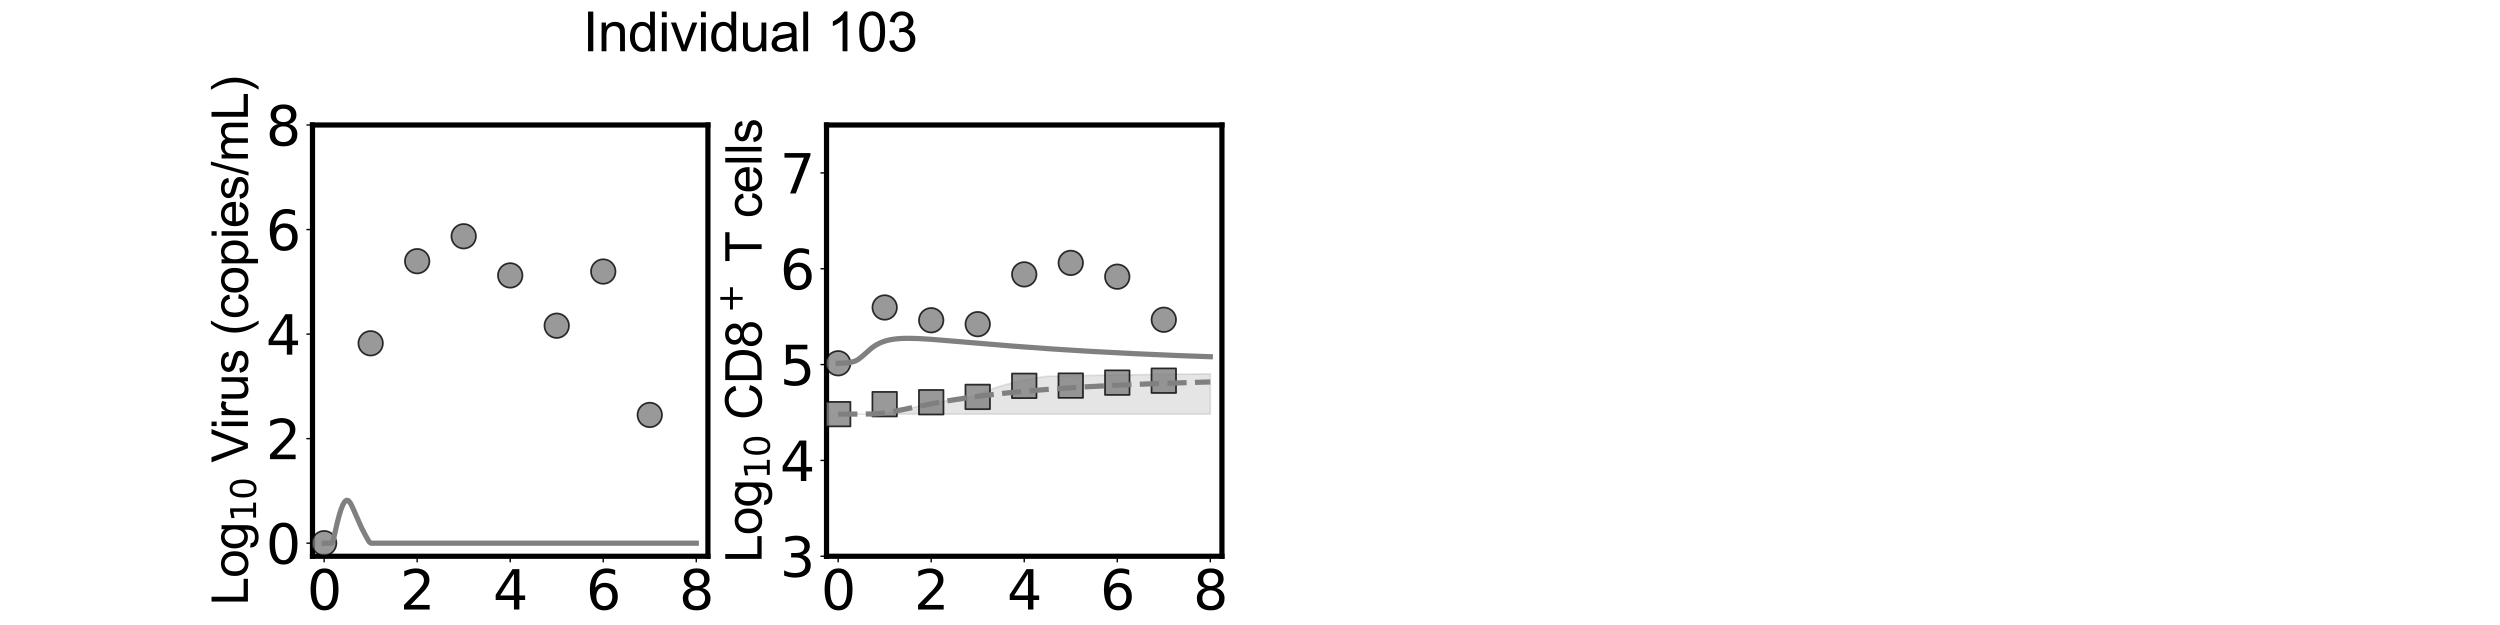 <?xml version="1.0" encoding="utf-8" standalone="no"?>
<!DOCTYPE svg PUBLIC "-//W3C//DTD SVG 1.1//EN"
  "http://www.w3.org/Graphics/SVG/1.1/DTD/svg11.dtd">
<svg xmlns:xlink="http://www.w3.org/1999/xlink" width="1440pt" height="360pt" viewBox="0 0 1440 360" xmlns="http://www.w3.org/2000/svg" version="1.1">
 <defs>
  <style type="text/css">*{stroke-linejoin: round; stroke-linecap: butt}</style>
 </defs>
 <g id="figure_1">
  <g id="patch_1">
   <path d="M 0 360 
L 1440 360 
L 1440 0 
L 0 0 
L 0 360 
z
" style="fill: none"/>
  </g>
  <g id="axes_1">
   <g id="patch_2">
    <path d="M 180 320.4 
L 407.755 320.4 
L 407.755 72 
L 180 72 
L 180 320.4 
z
" style="fill: none"/>
   </g>
   <g id="matplotlib.axis_1">
    <g id="xtick_1">
     <g id="line2d_1">
      <defs>
       <path id="m17d90c8a2a" d="M 0 0 
L 0 3.5 
" style="stroke: #000000; stroke-width: 0.8"/>
      </defs>
      <g>
       <use xlink:href="#m17d90c8a2a" x="186.699" y="320.4" style="stroke: #000000; stroke-width: 0.8"/>
      </g>
     </g>
     <g id="text_1">
      <!-- 0 -->
      <g transform="translate(176.773 351.107) scale(0.312 -0.312)">
       <defs>
        <path id="DejaVuSans-30" d="M 2034 4250 
Q 1547 4250 1301 3770 
Q 1056 3291 1056 2328 
Q 1056 1369 1301 889 
Q 1547 409 2034 409 
Q 2525 409 2770 889 
Q 3016 1369 3016 2328 
Q 3016 3291 2770 3770 
Q 2525 4250 2034 4250 
z
M 2034 4750 
Q 2819 4750 3233 4129 
Q 3647 3509 3647 2328 
Q 3647 1150 3233 529 
Q 2819 -91 2034 -91 
Q 1250 -91 836 529 
Q 422 1150 422 2328 
Q 422 3509 836 4129 
Q 1250 4750 2034 4750 
z
" transform="scale(0.016)"/>
       </defs>
       <use xlink:href="#DejaVuSans-30"/>
      </g>
     </g>
    </g>
    <g id="xtick_2">
     <g id="line2d_2">
      <g>
       <use xlink:href="#m17d90c8a2a" x="240.288" y="320.4" style="stroke: #000000; stroke-width: 0.8"/>
      </g>
     </g>
     <g id="text_2">
      <!-- 2 -->
      <g transform="translate(230.363 351.107) scale(0.312 -0.312)">
       <defs>
        <path id="DejaVuSans-32" d="M 1228 531 
L 3431 531 
L 3431 0 
L 469 0 
L 469 531 
Q 828 903 1448 1529 
Q 2069 2156 2228 2338 
Q 2531 2678 2651 2914 
Q 2772 3150 2772 3378 
Q 2772 3750 2511 3984 
Q 2250 4219 1831 4219 
Q 1534 4219 1204 4116 
Q 875 4013 500 3803 
L 500 4441 
Q 881 4594 1212 4672 
Q 1544 4750 1819 4750 
Q 2544 4750 2975 4387 
Q 3406 4025 3406 3419 
Q 3406 3131 3298 2873 
Q 3191 2616 2906 2266 
Q 2828 2175 2409 1742 
Q 1991 1309 1228 531 
z
" transform="scale(0.016)"/>
       </defs>
       <use xlink:href="#DejaVuSans-32"/>
      </g>
     </g>
    </g>
    <g id="xtick_3">
     <g id="line2d_3">
      <g>
       <use xlink:href="#m17d90c8a2a" x="293.878" y="320.4" style="stroke: #000000; stroke-width: 0.8"/>
      </g>
     </g>
     <g id="text_3">
      <!-- 4 -->
      <g transform="translate(283.952 351.107) scale(0.312 -0.312)">
       <defs>
        <path id="DejaVuSans-34" d="M 2419 4116 
L 825 1625 
L 2419 1625 
L 2419 4116 
z
M 2253 4666 
L 3047 4666 
L 3047 1625 
L 3713 1625 
L 3713 1100 
L 3047 1100 
L 3047 0 
L 2419 0 
L 2419 1100 
L 313 1100 
L 313 1709 
L 2253 4666 
z
" transform="scale(0.016)"/>
       </defs>
       <use xlink:href="#DejaVuSans-34"/>
      </g>
     </g>
    </g>
    <g id="xtick_4">
     <g id="line2d_4">
      <g>
       <use xlink:href="#m17d90c8a2a" x="347.467" y="320.4" style="stroke: #000000; stroke-width: 0.8"/>
      </g>
     </g>
     <g id="text_4">
      <!-- 6 -->
      <g transform="translate(337.541 351.107) scale(0.312 -0.312)">
       <defs>
        <path id="DejaVuSans-36" d="M 2113 2584 
Q 1688 2584 1439 2293 
Q 1191 2003 1191 1497 
Q 1191 994 1439 701 
Q 1688 409 2113 409 
Q 2538 409 2786 701 
Q 3034 994 3034 1497 
Q 3034 2003 2786 2293 
Q 2538 2584 2113 2584 
z
M 3366 4563 
L 3366 3988 
Q 3128 4100 2886 4159 
Q 2644 4219 2406 4219 
Q 1781 4219 1451 3797 
Q 1122 3375 1075 2522 
Q 1259 2794 1537 2939 
Q 1816 3084 2150 3084 
Q 2853 3084 3261 2657 
Q 3669 2231 3669 1497 
Q 3669 778 3244 343 
Q 2819 -91 2113 -91 
Q 1303 -91 875 529 
Q 447 1150 447 2328 
Q 447 3434 972 4092 
Q 1497 4750 2381 4750 
Q 2619 4750 2861 4703 
Q 3103 4656 3366 4563 
z
" transform="scale(0.016)"/>
       </defs>
       <use xlink:href="#DejaVuSans-36"/>
      </g>
     </g>
    </g>
    <g id="xtick_5">
     <g id="line2d_5">
      <g>
       <use xlink:href="#m17d90c8a2a" x="401.056" y="320.4" style="stroke: #000000; stroke-width: 0.8"/>
      </g>
     </g>
     <g id="text_5">
      <!-- 8 -->
      <g transform="translate(391.131 351.107) scale(0.312 -0.312)">
       <defs>
        <path id="DejaVuSans-38" d="M 2034 2216 
Q 1584 2216 1326 1975 
Q 1069 1734 1069 1313 
Q 1069 891 1326 650 
Q 1584 409 2034 409 
Q 2484 409 2743 651 
Q 3003 894 3003 1313 
Q 3003 1734 2745 1975 
Q 2488 2216 2034 2216 
z
M 1403 2484 
Q 997 2584 770 2862 
Q 544 3141 544 3541 
Q 544 4100 942 4425 
Q 1341 4750 2034 4750 
Q 2731 4750 3128 4425 
Q 3525 4100 3525 3541 
Q 3525 3141 3298 2862 
Q 3072 2584 2669 2484 
Q 3125 2378 3379 2068 
Q 3634 1759 3634 1313 
Q 3634 634 3220 271 
Q 2806 -91 2034 -91 
Q 1263 -91 848 271 
Q 434 634 434 1313 
Q 434 1759 690 2068 
Q 947 2378 1403 2484 
z
M 1172 3481 
Q 1172 3119 1398 2916 
Q 1625 2713 2034 2713 
Q 2441 2713 2670 2916 
Q 2900 3119 2900 3481 
Q 2900 3844 2670 4047 
Q 2441 4250 2034 4250 
Q 1625 4250 1398 4047 
Q 1172 3844 1172 3481 
z
" transform="scale(0.016)"/>
       </defs>
       <use xlink:href="#DejaVuSans-38"/>
      </g>
     </g>
    </g>
    <g id="text_6">
     <!-- Time (d) -->
     <g transform="translate(241.191 382.416) scale(0.286 -0.286)">
      <defs>
       <path id="ArialMT-54" d="M 1659 0 
L 1659 4041 
L 150 4041 
L 150 4581 
L 3781 4581 
L 3781 4041 
L 2266 4041 
L 2266 0 
L 1659 0 
z
" transform="scale(0.016)"/>
       <path id="ArialMT-69" d="M 425 3934 
L 425 4581 
L 988 4581 
L 988 3934 
L 425 3934 
z
M 425 0 
L 425 3319 
L 988 3319 
L 988 0 
L 425 0 
z
" transform="scale(0.016)"/>
       <path id="ArialMT-6d" d="M 422 0 
L 422 3319 
L 925 3319 
L 925 2853 
Q 1081 3097 1340 3245 
Q 1600 3394 1931 3394 
Q 2300 3394 2536 3241 
Q 2772 3088 2869 2813 
Q 3263 3394 3894 3394 
Q 4388 3394 4653 3120 
Q 4919 2847 4919 2278 
L 4919 0 
L 4359 0 
L 4359 2091 
Q 4359 2428 4304 2576 
Q 4250 2725 4106 2815 
Q 3963 2906 3769 2906 
Q 3419 2906 3187 2673 
Q 2956 2441 2956 1928 
L 2956 0 
L 2394 0 
L 2394 2156 
Q 2394 2531 2256 2718 
Q 2119 2906 1806 2906 
Q 1569 2906 1367 2781 
Q 1166 2656 1075 2415 
Q 984 2175 984 1722 
L 984 0 
L 422 0 
z
" transform="scale(0.016)"/>
       <path id="ArialMT-65" d="M 2694 1069 
L 3275 997 
Q 3138 488 2766 206 
Q 2394 -75 1816 -75 
Q 1088 -75 661 373 
Q 234 822 234 1631 
Q 234 2469 665 2931 
Q 1097 3394 1784 3394 
Q 2450 3394 2872 2941 
Q 3294 2488 3294 1666 
Q 3294 1616 3291 1516 
L 816 1516 
Q 847 969 1125 678 
Q 1403 388 1819 388 
Q 2128 388 2347 550 
Q 2566 713 2694 1069 
z
M 847 1978 
L 2700 1978 
Q 2663 2397 2488 2606 
Q 2219 2931 1791 2931 
Q 1403 2931 1139 2672 
Q 875 2413 847 1978 
z
" transform="scale(0.016)"/>
       <path id="ArialMT-20" transform="scale(0.016)"/>
       <path id="ArialMT-28" d="M 1497 -1347 
Q 1031 -759 709 28 
Q 388 816 388 1659 
Q 388 2403 628 3084 
Q 909 3875 1497 4659 
L 1900 4659 
Q 1522 4009 1400 3731 
Q 1209 3300 1100 2831 
Q 966 2247 966 1656 
Q 966 153 1900 -1347 
L 1497 -1347 
z
" transform="scale(0.016)"/>
       <path id="ArialMT-64" d="M 2575 0 
L 2575 419 
Q 2259 -75 1647 -75 
Q 1250 -75 917 144 
Q 584 363 401 755 
Q 219 1147 219 1656 
Q 219 2153 384 2558 
Q 550 2963 881 3178 
Q 1213 3394 1622 3394 
Q 1922 3394 2156 3267 
Q 2391 3141 2538 2938 
L 2538 4581 
L 3097 4581 
L 3097 0 
L 2575 0 
z
M 797 1656 
Q 797 1019 1065 703 
Q 1334 388 1700 388 
Q 2069 388 2326 689 
Q 2584 991 2584 1609 
Q 2584 2291 2321 2609 
Q 2059 2928 1675 2928 
Q 1300 2928 1048 2622 
Q 797 2316 797 1656 
z
" transform="scale(0.016)"/>
       <path id="ArialMT-29" d="M 791 -1347 
L 388 -1347 
Q 1322 153 1322 1656 
Q 1322 2244 1188 2822 
Q 1081 3291 891 3722 
Q 769 4003 388 4659 
L 791 4659 
Q 1378 3875 1659 3084 
Q 1900 2403 1900 1659 
Q 1900 816 1576 28 
Q 1253 -759 791 -1347 
z
" transform="scale(0.016)"/>
      </defs>
      <use xlink:href="#ArialMT-54"/>
      <use xlink:href="#ArialMT-69" transform="translate(57.334 0)"/>
      <use xlink:href="#ArialMT-6d" transform="translate(79.551 0)"/>
      <use xlink:href="#ArialMT-65" transform="translate(162.852 0)"/>
      <use xlink:href="#ArialMT-20" transform="translate(218.467 0)"/>
      <use xlink:href="#ArialMT-28" transform="translate(246.25 0)"/>
      <use xlink:href="#ArialMT-64" transform="translate(279.551 0)"/>
      <use xlink:href="#ArialMT-29" transform="translate(335.166 0)"/>
     </g>
    </g>
   </g>
   <g id="matplotlib.axis_2">
    <g id="ytick_1">
     <g id="line2d_6">
      <defs>
       <path id="m7e7eea6d89" d="M 0 0 
L -3.5 0 
" style="stroke: #000000; stroke-width: 0.8"/>
      </defs>
      <g>
       <use xlink:href="#m7e7eea6d89" x="180" y="312.873" style="stroke: #000000; stroke-width: 0.8"/>
      </g>
     </g>
     <g id="text_7">
      <!-- 0 -->
      <g transform="translate(153.149 324.726) scale(0.312 -0.312)">
       <use xlink:href="#DejaVuSans-30"/>
      </g>
     </g>
    </g>
    <g id="ytick_2">
     <g id="line2d_7">
      <g>
       <use xlink:href="#m7e7eea6d89" x="180" y="252.655" style="stroke: #000000; stroke-width: 0.8"/>
      </g>
     </g>
     <g id="text_8">
      <!-- 2 -->
      <g transform="translate(153.149 264.508) scale(0.312 -0.312)">
       <use xlink:href="#DejaVuSans-32"/>
      </g>
     </g>
    </g>
    <g id="ytick_3">
     <g id="line2d_8">
      <g>
       <use xlink:href="#m7e7eea6d89" x="180" y="192.436" style="stroke: #000000; stroke-width: 0.8"/>
      </g>
     </g>
     <g id="text_9">
      <!-- 4 -->
      <g transform="translate(153.149 204.29) scale(0.312 -0.312)">
       <use xlink:href="#DejaVuSans-34"/>
      </g>
     </g>
    </g>
    <g id="ytick_4">
     <g id="line2d_9">
      <g>
       <use xlink:href="#m7e7eea6d89" x="180" y="132.218" style="stroke: #000000; stroke-width: 0.8"/>
      </g>
     </g>
     <g id="text_10">
      <!-- 6 -->
      <g transform="translate(153.149 144.072) scale(0.312 -0.312)">
       <use xlink:href="#DejaVuSans-36"/>
      </g>
     </g>
    </g>
    <g id="ytick_5">
     <g id="line2d_10">
      <g>
       <use xlink:href="#m7e7eea6d89" x="180" y="72" style="stroke: #000000; stroke-width: 0.8"/>
      </g>
     </g>
     <g id="text_11">
      <!-- 8 -->
      <g transform="translate(153.149 83.854) scale(0.312 -0.312)">
       <use xlink:href="#DejaVuSans-38"/>
      </g>
     </g>
    </g>
    <g id="text_12">
     <!-- Log$_{10}$ Virus (copies/mL) -->
     <g transform="translate(142.857 348.638) rotate(-90) scale(0.286 -0.286)">
      <defs>
       <path id="ArialMT-4c" d="M 469 0 
L 469 4581 
L 1075 4581 
L 1075 541 
L 3331 541 
L 3331 0 
L 469 0 
z
" transform="scale(0.016)"/>
       <path id="ArialMT-6f" d="M 213 1659 
Q 213 2581 725 3025 
Q 1153 3394 1769 3394 
Q 2453 3394 2887 2945 
Q 3322 2497 3322 1706 
Q 3322 1066 3130 698 
Q 2938 331 2570 128 
Q 2203 -75 1769 -75 
Q 1072 -75 642 372 
Q 213 819 213 1659 
z
M 791 1659 
Q 791 1022 1069 705 
Q 1347 388 1769 388 
Q 2188 388 2466 706 
Q 2744 1025 2744 1678 
Q 2744 2294 2464 2611 
Q 2184 2928 1769 2928 
Q 1347 2928 1069 2612 
Q 791 2297 791 1659 
z
" transform="scale(0.016)"/>
       <path id="ArialMT-67" d="M 319 -275 
L 866 -356 
Q 900 -609 1056 -725 
Q 1266 -881 1628 -881 
Q 2019 -881 2231 -725 
Q 2444 -569 2519 -288 
Q 2563 -116 2559 434 
Q 2191 0 1641 0 
Q 956 0 581 494 
Q 206 988 206 1678 
Q 206 2153 378 2554 
Q 550 2956 876 3175 
Q 1203 3394 1644 3394 
Q 2231 3394 2613 2919 
L 2613 3319 
L 3131 3319 
L 3131 450 
Q 3131 -325 2973 -648 
Q 2816 -972 2473 -1159 
Q 2131 -1347 1631 -1347 
Q 1038 -1347 672 -1080 
Q 306 -813 319 -275 
z
M 784 1719 
Q 784 1066 1043 766 
Q 1303 466 1694 466 
Q 2081 466 2343 764 
Q 2606 1063 2606 1700 
Q 2606 2309 2336 2618 
Q 2066 2928 1684 2928 
Q 1309 2928 1046 2623 
Q 784 2319 784 1719 
z
" transform="scale(0.016)"/>
       <path id="DejaVuSans-31" d="M 794 531 
L 1825 531 
L 1825 4091 
L 703 3866 
L 703 4441 
L 1819 4666 
L 2450 4666 
L 2450 531 
L 3481 531 
L 3481 0 
L 794 0 
L 794 531 
z
" transform="scale(0.016)"/>
       <path id="ArialMT-56" d="M 1803 0 
L 28 4581 
L 684 4581 
L 1875 1253 
Q 2019 853 2116 503 
Q 2222 878 2363 1253 
L 3600 4581 
L 4219 4581 
L 2425 0 
L 1803 0 
z
" transform="scale(0.016)"/>
       <path id="ArialMT-72" d="M 416 0 
L 416 3319 
L 922 3319 
L 922 2816 
Q 1116 3169 1280 3281 
Q 1444 3394 1641 3394 
Q 1925 3394 2219 3213 
L 2025 2691 
Q 1819 2813 1613 2813 
Q 1428 2813 1281 2702 
Q 1134 2591 1072 2394 
Q 978 2094 978 1738 
L 978 0 
L 416 0 
z
" transform="scale(0.016)"/>
       <path id="ArialMT-75" d="M 2597 0 
L 2597 488 
Q 2209 -75 1544 -75 
Q 1250 -75 995 37 
Q 741 150 617 320 
Q 494 491 444 738 
Q 409 903 409 1263 
L 409 3319 
L 972 3319 
L 972 1478 
Q 972 1038 1006 884 
Q 1059 663 1231 536 
Q 1403 409 1656 409 
Q 1909 409 2131 539 
Q 2353 669 2445 892 
Q 2538 1116 2538 1541 
L 2538 3319 
L 3100 3319 
L 3100 0 
L 2597 0 
z
" transform="scale(0.016)"/>
       <path id="ArialMT-73" d="M 197 991 
L 753 1078 
Q 800 744 1014 566 
Q 1228 388 1613 388 
Q 2000 388 2187 545 
Q 2375 703 2375 916 
Q 2375 1106 2209 1216 
Q 2094 1291 1634 1406 
Q 1016 1563 777 1677 
Q 538 1791 414 1992 
Q 291 2194 291 2438 
Q 291 2659 392 2848 
Q 494 3038 669 3163 
Q 800 3259 1026 3326 
Q 1253 3394 1513 3394 
Q 1903 3394 2198 3281 
Q 2494 3169 2634 2976 
Q 2775 2784 2828 2463 
L 2278 2388 
Q 2241 2644 2061 2787 
Q 1881 2931 1553 2931 
Q 1166 2931 1000 2803 
Q 834 2675 834 2503 
Q 834 2394 903 2306 
Q 972 2216 1119 2156 
Q 1203 2125 1616 2013 
Q 2213 1853 2448 1751 
Q 2684 1650 2818 1456 
Q 2953 1263 2953 975 
Q 2953 694 2789 445 
Q 2625 197 2315 61 
Q 2006 -75 1616 -75 
Q 969 -75 630 194 
Q 291 463 197 991 
z
" transform="scale(0.016)"/>
       <path id="ArialMT-63" d="M 2588 1216 
L 3141 1144 
Q 3050 572 2676 248 
Q 2303 -75 1759 -75 
Q 1078 -75 664 370 
Q 250 816 250 1647 
Q 250 2184 428 2587 
Q 606 2991 970 3192 
Q 1334 3394 1763 3394 
Q 2303 3394 2647 3120 
Q 2991 2847 3088 2344 
L 2541 2259 
Q 2463 2594 2264 2762 
Q 2066 2931 1784 2931 
Q 1359 2931 1093 2626 
Q 828 2322 828 1663 
Q 828 994 1084 691 
Q 1341 388 1753 388 
Q 2084 388 2306 591 
Q 2528 794 2588 1216 
z
" transform="scale(0.016)"/>
       <path id="ArialMT-70" d="M 422 -1272 
L 422 3319 
L 934 3319 
L 934 2888 
Q 1116 3141 1344 3267 
Q 1572 3394 1897 3394 
Q 2322 3394 2647 3175 
Q 2972 2956 3137 2557 
Q 3303 2159 3303 1684 
Q 3303 1175 3120 767 
Q 2938 359 2589 142 
Q 2241 -75 1856 -75 
Q 1575 -75 1351 44 
Q 1128 163 984 344 
L 984 -1272 
L 422 -1272 
z
M 931 1641 
Q 931 1000 1190 694 
Q 1450 388 1819 388 
Q 2194 388 2461 705 
Q 2728 1022 2728 1688 
Q 2728 2322 2467 2637 
Q 2206 2953 1844 2953 
Q 1484 2953 1207 2617 
Q 931 2281 931 1641 
z
" transform="scale(0.016)"/>
       <path id="ArialMT-2f" d="M 0 -78 
L 1328 4659 
L 1778 4659 
L 453 -78 
L 0 -78 
z
" transform="scale(0.016)"/>
      </defs>
      <use xlink:href="#ArialMT-4c" transform="translate(0 0.203)"/>
      <use xlink:href="#ArialMT-6f" transform="translate(55.615 0.203)"/>
      <use xlink:href="#ArialMT-67" transform="translate(111.23 0.203)"/>
      <use xlink:href="#DejaVuSans-31" transform="translate(167.803 -16.203) scale(0.7)"/>
      <use xlink:href="#DejaVuSans-30" transform="translate(212.339 -16.203) scale(0.7)"/>
      <use xlink:href="#ArialMT-20" transform="translate(259.609 0.203)"/>
      <use xlink:href="#ArialMT-56" transform="translate(287.393 0.203)"/>
      <use xlink:href="#ArialMT-69" transform="translate(354.092 0.203)"/>
      <use xlink:href="#ArialMT-72" transform="translate(376.309 0.203)"/>
      <use xlink:href="#ArialMT-75" transform="translate(409.609 0.203)"/>
      <use xlink:href="#ArialMT-73" transform="translate(465.225 0.203)"/>
      <use xlink:href="#ArialMT-20" transform="translate(515.225 0.203)"/>
      <use xlink:href="#ArialMT-28" transform="translate(543.008 0.203)"/>
      <use xlink:href="#ArialMT-63" transform="translate(576.309 0.203)"/>
      <use xlink:href="#ArialMT-6f" transform="translate(626.309 0.203)"/>
      <use xlink:href="#ArialMT-70" transform="translate(681.924 0.203)"/>
      <use xlink:href="#ArialMT-69" transform="translate(737.539 0.203)"/>
      <use xlink:href="#ArialMT-65" transform="translate(759.756 0.203)"/>
      <use xlink:href="#ArialMT-73" transform="translate(815.371 0.203)"/>
      <use xlink:href="#ArialMT-2f" transform="translate(865.371 0.203)"/>
      <use xlink:href="#ArialMT-6d" transform="translate(893.154 0.203)"/>
      <use xlink:href="#ArialMT-4c" transform="translate(976.455 0.203)"/>
      <use xlink:href="#ArialMT-29" transform="translate(1032.07 0.203)"/>
     </g>
    </g>
   </g>
   <g id="patch_3">
    <path d="M 180 320.4 
L 180 72 
" style="fill: none; stroke: #000000; stroke-width: 3; stroke-linejoin: miter; stroke-linecap: square"/>
   </g>
   <g id="patch_4">
    <path d="M 407.755 320.4 
L 407.755 72 
" style="fill: none; stroke: #000000; stroke-width: 3; stroke-linejoin: miter; stroke-linecap: square"/>
   </g>
   <g id="patch_5">
    <path d="M 180 320.4 
L 407.755 320.4 
" style="fill: none; stroke: #000000; stroke-width: 3; stroke-linejoin: miter; stroke-linecap: square"/>
   </g>
   <g id="patch_6">
    <path d="M 180 72 
L 407.755 72 
" style="fill: none; stroke: #000000; stroke-width: 3; stroke-linejoin: miter; stroke-linecap: square"/>
   </g>
   <g id="FillBetweenPolyCollection_1">
    <defs>
     <path id="m4e82e31948" d="M 186.699 -47.127 
L 186.699 -47.127 
L 187.776 -47.127 
L 188.853 -47.127 
L 189.93 -47.127 
L 191.007 -47.127 
L 192.085 -49.357 
L 193.162 -54.285 
L 194.239 -58.851 
L 195.316 -62.955 
L 196.393 -66.436 
L 197.47 -69.154 
L 198.548 -70.996 
L 199.625 -71.805 
L 200.702 -71.53 
L 201.779 -70.229 
L 202.856 -68.152 
L 203.933 -65.665 
L 205.011 -63.083 
L 206.088 -60.573 
L 207.165 -58.195 
L 208.242 -55.962 
L 209.319 -53.837 
L 210.397 -51.808 
L 211.474 -49.862 
L 212.551 -47.984 
L 213.493 -47.127 
L 213.628 -47.127 
L 214.705 -47.127 
L 215.782 -47.127 
L 216.86 -47.127 
L 217.937 -47.127 
L 219.014 -47.127 
L 220.091 -47.127 
L 221.168 -47.127 
L 222.245 -47.127 
L 223.323 -47.127 
L 224.4 -47.127 
L 225.477 -47.127 
L 226.554 -47.127 
L 227.631 -47.127 
L 228.708 -47.127 
L 229.786 -47.127 
L 230.863 -47.127 
L 231.94 -47.127 
L 233.017 -47.127 
L 234.094 -47.127 
L 235.172 -47.127 
L 236.249 -47.127 
L 237.326 -47.127 
L 238.403 -47.127 
L 239.48 -47.127 
L 240.288 -47.127 
L 240.557 -47.127 
L 241.635 -47.127 
L 242.712 -47.127 
L 243.789 -47.127 
L 244.866 -47.127 
L 245.943 -47.127 
L 247.02 -47.127 
L 248.098 -47.127 
L 249.175 -47.127 
L 250.252 -47.127 
L 251.329 -47.127 
L 252.406 -47.127 
L 253.484 -47.127 
L 254.561 -47.127 
L 255.638 -47.127 
L 256.715 -47.127 
L 257.792 -47.127 
L 258.869 -47.127 
L 259.947 -47.127 
L 261.024 -47.127 
L 262.101 -47.127 
L 263.178 -47.127 
L 264.255 -47.127 
L 265.332 -47.127 
L 266.41 -47.127 
L 267.083 -47.127 
L 267.487 -47.127 
L 268.564 -47.127 
L 269.641 -47.127 
L 270.718 -47.127 
L 271.795 -47.127 
L 272.873 -47.127 
L 273.95 -47.127 
L 275.027 -47.127 
L 276.104 -47.127 
L 277.181 -47.127 
L 278.259 -47.127 
L 279.336 -47.127 
L 280.413 -47.127 
L 281.49 -47.127 
L 282.567 -47.127 
L 283.644 -47.127 
L 284.722 -47.127 
L 285.799 -47.127 
L 286.876 -47.127 
L 287.953 -47.127 
L 289.03 -47.127 
L 290.107 -47.127 
L 291.185 -47.127 
L 292.262 -47.127 
L 293.339 -47.127 
L 293.878 -47.127 
L 294.416 -47.127 
L 295.493 -47.127 
L 296.57 -47.127 
L 297.648 -47.127 
L 298.725 -47.127 
L 299.802 -47.127 
L 300.879 -47.127 
L 301.956 -47.127 
L 303.034 -47.127 
L 304.111 -47.127 
L 305.188 -47.127 
L 306.265 -47.127 
L 307.342 -47.127 
L 308.419 -47.127 
L 309.497 -47.127 
L 310.574 -47.127 
L 311.651 -47.127 
L 312.728 -47.127 
L 313.805 -47.127 
L 314.882 -47.127 
L 315.96 -47.127 
L 317.037 -47.127 
L 318.114 -47.127 
L 319.191 -47.127 
L 320.268 -47.127 
L 320.672 -47.127 
L 321.346 -47.127 
L 322.423 -47.127 
L 323.5 -47.127 
L 324.577 -47.127 
L 325.654 -47.127 
L 326.731 -47.127 
L 327.809 -47.127 
L 328.886 -47.127 
L 329.963 -47.127 
L 331.04 -47.127 
L 332.117 -47.127 
L 333.194 -47.127 
L 334.272 -47.127 
L 335.349 -47.127 
L 336.426 -47.127 
L 337.503 -47.127 
L 338.58 -47.127 
L 339.657 -47.127 
L 340.735 -47.127 
L 341.812 -47.127 
L 342.889 -47.127 
L 343.966 -47.127 
L 345.043 -47.127 
L 346.121 -47.127 
L 347.198 -47.127 
L 347.467 -47.127 
L 348.275 -47.127 
L 349.352 -47.127 
L 350.429 -47.127 
L 351.506 -47.127 
L 352.584 -47.127 
L 353.661 -47.127 
L 354.738 -47.127 
L 355.815 -47.127 
L 356.892 -47.127 
L 357.969 -47.127 
L 359.047 -47.127 
L 360.124 -47.127 
L 361.201 -47.127 
L 362.278 -47.127 
L 363.355 -47.127 
L 364.432 -47.127 
L 365.51 -47.127 
L 366.587 -47.127 
L 367.664 -47.127 
L 368.741 -47.127 
L 369.818 -47.127 
L 370.896 -47.127 
L 371.973 -47.127 
L 373.05 -47.127 
L 374.127 -47.127 
L 374.262 -47.127 
L 375.204 -47.127 
L 376.281 -47.127 
L 377.359 -47.127 
L 378.436 -47.127 
L 379.513 -47.127 
L 380.59 -47.127 
L 381.667 -47.127 
L 382.744 -47.127 
L 383.822 -47.127 
L 384.899 -47.127 
L 385.976 -47.127 
L 387.053 -47.127 
L 388.13 -47.127 
L 389.208 -47.127 
L 390.285 -47.127 
L 391.362 -47.127 
L 392.439 -47.127 
L 393.516 -47.127 
L 394.593 -47.127 
L 395.671 -47.127 
L 396.748 -47.127 
L 397.825 -47.127 
L 398.902 -47.127 
L 399.979 -47.127 
L 401.056 -47.127 
L 401.056 -47.127 
L 401.056 -47.127 
L 399.979 -47.127 
L 398.902 -47.127 
L 397.825 -47.127 
L 396.748 -47.127 
L 395.671 -47.127 
L 394.593 -47.127 
L 393.516 -47.127 
L 392.439 -47.127 
L 391.362 -47.127 
L 390.285 -47.127 
L 389.208 -47.127 
L 388.13 -47.127 
L 387.053 -47.127 
L 385.976 -47.127 
L 384.899 -47.127 
L 383.822 -47.127 
L 382.744 -47.127 
L 381.667 -47.127 
L 380.59 -47.127 
L 379.513 -47.127 
L 378.436 -47.127 
L 377.359 -47.127 
L 376.281 -47.127 
L 375.204 -47.127 
L 374.262 -47.127 
L 374.127 -47.127 
L 373.05 -47.127 
L 371.973 -47.127 
L 370.896 -47.127 
L 369.818 -47.127 
L 368.741 -47.127 
L 367.664 -47.127 
L 366.587 -47.127 
L 365.51 -47.127 
L 364.432 -47.127 
L 363.355 -47.127 
L 362.278 -47.127 
L 361.201 -47.127 
L 360.124 -47.127 
L 359.047 -47.127 
L 357.969 -47.127 
L 356.892 -47.127 
L 355.815 -47.127 
L 354.738 -47.127 
L 353.661 -47.127 
L 352.584 -47.127 
L 351.506 -47.127 
L 350.429 -47.127 
L 349.352 -47.127 
L 348.275 -47.127 
L 347.467 -47.127 
L 347.198 -47.127 
L 346.121 -47.127 
L 345.043 -47.127 
L 343.966 -47.127 
L 342.889 -47.127 
L 341.812 -47.127 
L 340.735 -47.127 
L 339.657 -47.127 
L 338.58 -47.127 
L 337.503 -47.127 
L 336.426 -47.127 
L 335.349 -47.127 
L 334.272 -47.127 
L 333.194 -47.127 
L 332.117 -47.127 
L 331.04 -47.127 
L 329.963 -47.127 
L 328.886 -47.127 
L 327.809 -47.127 
L 326.731 -47.127 
L 325.654 -47.127 
L 324.577 -47.127 
L 323.5 -47.127 
L 322.423 -47.127 
L 321.346 -47.127 
L 320.672 -47.127 
L 320.268 -47.127 
L 319.191 -47.127 
L 318.114 -47.127 
L 317.037 -47.127 
L 315.96 -47.127 
L 314.882 -47.127 
L 313.805 -47.127 
L 312.728 -47.127 
L 311.651 -47.127 
L 310.574 -47.127 
L 309.497 -47.127 
L 308.419 -47.127 
L 307.342 -47.127 
L 306.265 -47.127 
L 305.188 -47.127 
L 304.111 -47.127 
L 303.034 -47.127 
L 301.956 -47.127 
L 300.879 -47.127 
L 299.802 -47.127 
L 298.725 -47.127 
L 297.648 -47.127 
L 296.57 -47.127 
L 295.493 -47.127 
L 294.416 -47.127 
L 293.878 -47.127 
L 293.339 -47.127 
L 292.262 -47.127 
L 291.185 -47.127 
L 290.107 -47.127 
L 289.03 -47.127 
L 287.953 -47.127 
L 286.876 -47.127 
L 285.799 -47.127 
L 284.722 -47.127 
L 283.644 -47.127 
L 282.567 -47.127 
L 281.49 -47.127 
L 280.413 -47.127 
L 279.336 -47.127 
L 278.259 -47.127 
L 277.181 -47.127 
L 276.104 -47.127 
L 275.027 -47.127 
L 273.95 -47.127 
L 272.873 -47.127 
L 271.795 -47.127 
L 270.718 -47.127 
L 269.641 -47.127 
L 268.564 -47.127 
L 267.487 -47.127 
L 267.083 -47.127 
L 266.41 -47.127 
L 265.332 -47.127 
L 264.255 -47.127 
L 263.178 -47.127 
L 262.101 -47.127 
L 261.024 -47.127 
L 259.947 -47.127 
L 258.869 -47.127 
L 257.792 -47.127 
L 256.715 -47.127 
L 255.638 -47.127 
L 254.561 -47.127 
L 253.484 -47.127 
L 252.406 -47.127 
L 251.329 -47.127 
L 250.252 -47.127 
L 249.175 -47.127 
L 248.098 -47.127 
L 247.02 -47.127 
L 245.943 -47.127 
L 244.866 -47.127 
L 243.789 -47.127 
L 242.712 -47.127 
L 241.635 -47.127 
L 240.557 -47.127 
L 240.288 -47.127 
L 239.48 -47.127 
L 238.403 -47.127 
L 237.326 -47.127 
L 236.249 -47.127 
L 235.172 -47.127 
L 234.094 -47.127 
L 233.017 -47.127 
L 231.94 -47.127 
L 230.863 -47.127 
L 229.786 -47.127 
L 228.708 -47.127 
L 227.631 -47.127 
L 226.554 -47.127 
L 225.477 -47.127 
L 224.4 -47.127 
L 223.323 -47.127 
L 222.245 -47.127 
L 221.168 -47.127 
L 220.091 -47.127 
L 219.014 -47.127 
L 217.937 -47.127 
L 216.86 -47.127 
L 215.782 -47.127 
L 214.705 -47.127 
L 213.628 -47.127 
L 213.493 -47.127 
L 212.551 -48.076 
L 211.474 -49.945 
L 210.397 -51.886 
L 209.319 -53.919 
L 208.242 -56.048 
L 207.165 -58.292 
L 206.088 -60.661 
L 205.011 -63.166 
L 203.933 -65.77 
L 202.856 -68.263 
L 201.779 -70.331 
L 200.702 -71.592 
L 199.625 -71.867 
L 198.548 -71.073 
L 197.47 -69.227 
L 196.393 -66.481 
L 195.316 -62.979 
L 194.239 -58.874 
L 193.162 -54.308 
L 192.085 -49.371 
L 191.007 -47.127 
L 189.93 -47.127 
L 188.853 -47.127 
L 187.776 -47.127 
L 186.699 -47.127 
z
" style="stroke: #808080; stroke-opacity: 0.2"/>
    </defs>
    <g clip-path="url(#pdd36bebb62)">
     <use xlink:href="#m4e82e31948" x="0" y="360" style="fill: #808080; fill-opacity: 0.2; stroke: #808080; stroke-opacity: 0.2"/>
    </g>
   </g>
   <g id="PathCollection_1">
    <defs>
     <path id="m69b323f4e8" d="M 0 7.071 
C 1.875 7.071 3.674 6.326 5 5 
C 6.326 3.674 7.071 1.875 7.071 0 
C 7.071 -1.875 6.326 -3.674 5 -5 
C 3.674 -6.326 1.875 -7.071 0 -7.071 
C -1.875 -7.071 -3.674 -6.326 -5 -5 
C -6.326 -3.674 -7.071 -1.875 -7.071 0 
C -7.071 1.875 -6.326 3.674 -5 5 
C -3.674 6.326 -1.875 7.071 0 7.071 
z
" style="stroke: #000000; stroke-opacity: 0.8"/>
    </defs>
    <g clip-path="url(#pdd36bebb62)">
     <use xlink:href="#m69b323f4e8" x="186.699" y="312.873" style="fill: #808080; fill-opacity: 0.8; stroke: #000000; stroke-opacity: 0.8"/>
     <use xlink:href="#m69b323f4e8" x="213.493" y="197.738" style="fill: #808080; fill-opacity: 0.8; stroke: #000000; stroke-opacity: 0.8"/>
     <use xlink:href="#m69b323f4e8" x="240.288" y="150.439" style="fill: #808080; fill-opacity: 0.8; stroke: #000000; stroke-opacity: 0.8"/>
     <use xlink:href="#m69b323f4e8" x="267.083" y="136.091" style="fill: #808080; fill-opacity: 0.8; stroke: #000000; stroke-opacity: 0.8"/>
     <use xlink:href="#m69b323f4e8" x="293.878" y="158.645" style="fill: #808080; fill-opacity: 0.8; stroke: #000000; stroke-opacity: 0.8"/>
     <use xlink:href="#m69b323f4e8" x="320.672" y="187.602" style="fill: #808080; fill-opacity: 0.8; stroke: #000000; stroke-opacity: 0.8"/>
     <use xlink:href="#m69b323f4e8" x="347.467" y="156.402" style="fill: #808080; fill-opacity: 0.8; stroke: #000000; stroke-opacity: 0.8"/>
     <use xlink:href="#m69b323f4e8" x="374.262" y="239.006" style="fill: #808080; fill-opacity: 0.8; stroke: #000000; stroke-opacity: 0.8"/>
    </g>
   </g>
   <g id="line2d_11">
    <path d="M 186.699 312.873 
L 191.007 312.873 
L 192.085 310.629 
L 194.239 301.126 
L 195.316 297.037 
L 196.393 293.533 
L 197.47 290.811 
L 198.548 288.957 
L 199.625 288.143 
L 200.702 288.416 
L 201.779 289.706 
L 202.856 291.778 
L 208.242 303.997 
L 210.397 308.159 
L 212.551 311.981 
L 213.628 312.873 
L 401.056 312.873 
L 401.056 312.873 
" clip-path="url(#pdd36bebb62)" style="fill: none; stroke: #808080; stroke-width: 3; stroke-linecap: square"/>
   </g>
  </g>
  <g id="axes_2">
   <g id="patch_7">
    <path d="M 476.082 320.4 
L 703.837 320.4 
L 703.837 72 
L 476.082 72 
L 476.082 320.4 
z
" style="fill: none"/>
   </g>
   <g id="matplotlib.axis_3">
    <g id="xtick_6">
     <g id="line2d_12">
      <g>
       <use xlink:href="#m17d90c8a2a" x="482.78" y="320.4" style="stroke: #000000; stroke-width: 0.8"/>
      </g>
     </g>
     <g id="text_13">
      <!-- 0 -->
      <g transform="translate(472.855 351.107) scale(0.312 -0.312)">
       <use xlink:href="#DejaVuSans-30"/>
      </g>
     </g>
    </g>
    <g id="xtick_7">
     <g id="line2d_13">
      <g>
       <use xlink:href="#m17d90c8a2a" x="536.37" y="320.4" style="stroke: #000000; stroke-width: 0.8"/>
      </g>
     </g>
     <g id="text_14">
      <!-- 2 -->
      <g transform="translate(526.444 351.107) scale(0.312 -0.312)">
       <use xlink:href="#DejaVuSans-32"/>
      </g>
     </g>
    </g>
    <g id="xtick_8">
     <g id="line2d_14">
      <g>
       <use xlink:href="#m17d90c8a2a" x="589.959" y="320.4" style="stroke: #000000; stroke-width: 0.8"/>
      </g>
     </g>
     <g id="text_15">
      <!-- 4 -->
      <g transform="translate(580.034 351.107) scale(0.312 -0.312)">
       <use xlink:href="#DejaVuSans-34"/>
      </g>
     </g>
    </g>
    <g id="xtick_9">
     <g id="line2d_15">
      <g>
       <use xlink:href="#m17d90c8a2a" x="643.549" y="320.4" style="stroke: #000000; stroke-width: 0.8"/>
      </g>
     </g>
     <g id="text_16">
      <!-- 6 -->
      <g transform="translate(633.623 351.107) scale(0.312 -0.312)">
       <use xlink:href="#DejaVuSans-36"/>
      </g>
     </g>
    </g>
    <g id="xtick_10">
     <g id="line2d_16">
      <g>
       <use xlink:href="#m17d90c8a2a" x="697.138" y="320.4" style="stroke: #000000; stroke-width: 0.8"/>
      </g>
     </g>
     <g id="text_17">
      <!-- 8 -->
      <g transform="translate(687.213 351.107) scale(0.312 -0.312)">
       <use xlink:href="#DejaVuSans-38"/>
      </g>
     </g>
    </g>
    <g id="text_18">
     <!-- Time (d) -->
     <g transform="translate(537.273 382.416) scale(0.286 -0.286)">
      <use xlink:href="#ArialMT-54"/>
      <use xlink:href="#ArialMT-69" transform="translate(57.334 0)"/>
      <use xlink:href="#ArialMT-6d" transform="translate(79.551 0)"/>
      <use xlink:href="#ArialMT-65" transform="translate(162.852 0)"/>
      <use xlink:href="#ArialMT-20" transform="translate(218.467 0)"/>
      <use xlink:href="#ArialMT-28" transform="translate(246.25 0)"/>
      <use xlink:href="#ArialMT-64" transform="translate(279.551 0)"/>
      <use xlink:href="#ArialMT-29" transform="translate(335.166 0)"/>
     </g>
    </g>
   </g>
   <g id="matplotlib.axis_4">
    <g id="ytick_6">
     <g id="line2d_17">
      <g>
       <use xlink:href="#m7e7eea6d89" x="476.082" y="320.4" style="stroke: #000000; stroke-width: 0.8"/>
      </g>
     </g>
     <g id="text_19">
      <!-- 3 -->
      <g transform="translate(449.231 332.254) scale(0.312 -0.312)">
       <defs>
        <path id="DejaVuSans-33" d="M 2597 2516 
Q 3050 2419 3304 2112 
Q 3559 1806 3559 1356 
Q 3559 666 3084 287 
Q 2609 -91 1734 -91 
Q 1441 -91 1130 -33 
Q 819 25 488 141 
L 488 750 
Q 750 597 1062 519 
Q 1375 441 1716 441 
Q 2309 441 2620 675 
Q 2931 909 2931 1356 
Q 2931 1769 2642 2001 
Q 2353 2234 1838 2234 
L 1294 2234 
L 1294 2753 
L 1863 2753 
Q 2328 2753 2575 2939 
Q 2822 3125 2822 3475 
Q 2822 3834 2567 4026 
Q 2313 4219 1838 4219 
Q 1578 4219 1281 4162 
Q 984 4106 628 3988 
L 628 4550 
Q 988 4650 1302 4700 
Q 1616 4750 1894 4750 
Q 2613 4750 3031 4423 
Q 3450 4097 3450 3541 
Q 3450 3153 3228 2886 
Q 3006 2619 2597 2516 
z
" transform="scale(0.016)"/>
       </defs>
       <use xlink:href="#DejaVuSans-33"/>
      </g>
     </g>
    </g>
    <g id="ytick_7">
     <g id="line2d_18">
      <g>
       <use xlink:href="#m7e7eea6d89" x="476.082" y="265.2" style="stroke: #000000; stroke-width: 0.8"/>
      </g>
     </g>
     <g id="text_20">
      <!-- 4 -->
      <g transform="translate(449.231 277.054) scale(0.312 -0.312)">
       <use xlink:href="#DejaVuSans-34"/>
      </g>
     </g>
    </g>
    <g id="ytick_8">
     <g id="line2d_19">
      <g>
       <use xlink:href="#m7e7eea6d89" x="476.082" y="210" style="stroke: #000000; stroke-width: 0.8"/>
      </g>
     </g>
     <g id="text_21">
      <!-- 5 -->
      <g transform="translate(449.231 221.854) scale(0.312 -0.312)">
       <defs>
        <path id="DejaVuSans-35" d="M 691 4666 
L 3169 4666 
L 3169 4134 
L 1269 4134 
L 1269 2991 
Q 1406 3038 1543 3061 
Q 1681 3084 1819 3084 
Q 2600 3084 3056 2656 
Q 3513 2228 3513 1497 
Q 3513 744 3044 326 
Q 2575 -91 1722 -91 
Q 1428 -91 1123 -41 
Q 819 9 494 109 
L 494 744 
Q 775 591 1075 516 
Q 1375 441 1709 441 
Q 2250 441 2565 725 
Q 2881 1009 2881 1497 
Q 2881 1984 2565 2268 
Q 2250 2553 1709 2553 
Q 1456 2553 1204 2497 
Q 953 2441 691 2322 
L 691 4666 
z
" transform="scale(0.016)"/>
       </defs>
       <use xlink:href="#DejaVuSans-35"/>
      </g>
     </g>
    </g>
    <g id="ytick_9">
     <g id="line2d_20">
      <g>
       <use xlink:href="#m7e7eea6d89" x="476.082" y="154.8" style="stroke: #000000; stroke-width: 0.8"/>
      </g>
     </g>
     <g id="text_22">
      <!-- 6 -->
      <g transform="translate(449.231 166.654) scale(0.312 -0.312)">
       <use xlink:href="#DejaVuSans-36"/>
      </g>
     </g>
    </g>
    <g id="ytick_10">
     <g id="line2d_21">
      <g>
       <use xlink:href="#m7e7eea6d89" x="476.082" y="99.6" style="stroke: #000000; stroke-width: 0.8"/>
      </g>
     </g>
     <g id="text_23">
      <!-- 7 -->
      <g transform="translate(449.231 111.454) scale(0.312 -0.312)">
       <defs>
        <path id="DejaVuSans-37" d="M 525 4666 
L 3525 4666 
L 3525 4397 
L 1831 0 
L 1172 0 
L 2766 4134 
L 525 4134 
L 525 4666 
z
" transform="scale(0.016)"/>
       </defs>
       <use xlink:href="#DejaVuSans-37"/>
      </g>
     </g>
    </g>
    <g id="text_24">
     <!-- Log$_{10}$ CD8$^+$ T cells -->
     <g transform="translate(438.939 324.042) rotate(-90) scale(0.286 -0.286)">
      <defs>
       <path id="ArialMT-43" d="M 3763 1606 
L 4369 1453 
Q 4178 706 3683 314 
Q 3188 -78 2472 -78 
Q 1731 -78 1267 223 
Q 803 525 561 1097 
Q 319 1669 319 2325 
Q 319 3041 592 3573 
Q 866 4106 1370 4382 
Q 1875 4659 2481 4659 
Q 3169 4659 3637 4309 
Q 4106 3959 4291 3325 
L 3694 3184 
Q 3534 3684 3231 3912 
Q 2928 4141 2469 4141 
Q 1941 4141 1586 3887 
Q 1231 3634 1087 3207 
Q 944 2781 944 2328 
Q 944 1744 1114 1308 
Q 1284 872 1643 656 
Q 2003 441 2422 441 
Q 2931 441 3284 734 
Q 3638 1028 3763 1606 
z
" transform="scale(0.016)"/>
       <path id="ArialMT-44" d="M 494 0 
L 494 4581 
L 2072 4581 
Q 2606 4581 2888 4516 
Q 3281 4425 3559 4188 
Q 3922 3881 4101 3404 
Q 4281 2928 4281 2316 
Q 4281 1794 4159 1391 
Q 4038 988 3847 723 
Q 3656 459 3429 307 
Q 3203 156 2883 78 
Q 2563 0 2147 0 
L 494 0 
z
M 1100 541 
L 2078 541 
Q 2531 541 2789 625 
Q 3047 709 3200 863 
Q 3416 1078 3536 1442 
Q 3656 1806 3656 2325 
Q 3656 3044 3420 3430 
Q 3184 3816 2847 3947 
Q 2603 4041 2063 4041 
L 1100 4041 
L 1100 541 
z
" transform="scale(0.016)"/>
       <path id="ArialMT-38" d="M 1131 2484 
Q 781 2613 612 2850 
Q 444 3088 444 3419 
Q 444 3919 803 4259 
Q 1163 4600 1759 4600 
Q 2359 4600 2725 4251 
Q 3091 3903 3091 3403 
Q 3091 3084 2923 2848 
Q 2756 2613 2416 2484 
Q 2838 2347 3058 2040 
Q 3278 1734 3278 1309 
Q 3278 722 2862 322 
Q 2447 -78 1769 -78 
Q 1091 -78 675 323 
Q 259 725 259 1325 
Q 259 1772 486 2073 
Q 713 2375 1131 2484 
z
M 1019 3438 
Q 1019 3113 1228 2906 
Q 1438 2700 1772 2700 
Q 2097 2700 2305 2904 
Q 2513 3109 2513 3406 
Q 2513 3716 2298 3927 
Q 2084 4138 1766 4138 
Q 1444 4138 1231 3931 
Q 1019 3725 1019 3438 
z
M 838 1322 
Q 838 1081 952 856 
Q 1066 631 1291 507 
Q 1516 384 1775 384 
Q 2178 384 2440 643 
Q 2703 903 2703 1303 
Q 2703 1709 2433 1975 
Q 2163 2241 1756 2241 
Q 1359 2241 1098 1978 
Q 838 1716 838 1322 
z
" transform="scale(0.016)"/>
       <path id="DejaVuSans-2b" d="M 2944 4013 
L 2944 2272 
L 4684 2272 
L 4684 1741 
L 2944 1741 
L 2944 0 
L 2419 0 
L 2419 1741 
L 678 1741 
L 678 2272 
L 2419 2272 
L 2419 4013 
L 2944 4013 
z
" transform="scale(0.016)"/>
       <path id="ArialMT-6c" d="M 409 0 
L 409 4581 
L 972 4581 
L 972 0 
L 409 0 
z
" transform="scale(0.016)"/>
      </defs>
      <use xlink:href="#ArialMT-4c" transform="translate(0 0.827)"/>
      <use xlink:href="#ArialMT-6f" transform="translate(55.615 0.827)"/>
      <use xlink:href="#ArialMT-67" transform="translate(111.23 0.827)"/>
      <use xlink:href="#DejaVuSans-31" transform="translate(167.803 -15.58) scale(0.7)"/>
      <use xlink:href="#DejaVuSans-30" transform="translate(212.339 -15.58) scale(0.7)"/>
      <use xlink:href="#ArialMT-20" transform="translate(259.609 0.827)"/>
      <use xlink:href="#ArialMT-43" transform="translate(287.393 0.827)"/>
      <use xlink:href="#ArialMT-44" transform="translate(359.609 0.827)"/>
      <use xlink:href="#ArialMT-38" transform="translate(431.826 0.827)"/>
      <use xlink:href="#DejaVuSans-2b" transform="translate(502.036 39.108) scale(0.7)"/>
      <use xlink:href="#ArialMT-20" transform="translate(577.061 0.827)"/>
      <use xlink:href="#ArialMT-54" transform="translate(604.844 0.827)"/>
      <use xlink:href="#ArialMT-20" transform="translate(665.928 0.827)"/>
      <use xlink:href="#ArialMT-63" transform="translate(693.711 0.827)"/>
      <use xlink:href="#ArialMT-65" transform="translate(743.711 0.827)"/>
      <use xlink:href="#ArialMT-6c" transform="translate(799.326 0.827)"/>
      <use xlink:href="#ArialMT-6c" transform="translate(821.543 0.827)"/>
      <use xlink:href="#ArialMT-73" transform="translate(843.76 0.827)"/>
     </g>
    </g>
   </g>
   <g id="patch_8">
    <path d="M 476.082 320.4 
L 476.082 72 
" style="fill: none; stroke: #000000; stroke-width: 3; stroke-linejoin: miter; stroke-linecap: square"/>
   </g>
   <g id="patch_9">
    <path d="M 703.837 320.4 
L 703.837 72 
" style="fill: none; stroke: #000000; stroke-width: 3; stroke-linejoin: miter; stroke-linecap: square"/>
   </g>
   <g id="patch_10">
    <path d="M 476.082 320.4 
L 703.837 320.4 
" style="fill: none; stroke: #000000; stroke-width: 3; stroke-linejoin: miter; stroke-linecap: square"/>
   </g>
   <g id="patch_11">
    <path d="M 476.082 72 
L 703.837 72 
" style="fill: none; stroke: #000000; stroke-width: 3; stroke-linejoin: miter; stroke-linecap: square"/>
   </g>
   <g id="FillBetweenPolyCollection_2">
    <defs>
     <path id="m277dcdbedf" d="M 482.78 -150.753 
L 482.78 -150.753 
L 483.857 -150.784 
L 484.935 -150.817 
L 486.012 -150.86 
L 487.089 -150.922 
L 488.166 -151.012 
L 489.243 -151.144 
L 490.321 -151.339 
L 491.398 -151.615 
L 492.475 -152.001 
L 493.552 -152.514 
L 494.629 -153.168 
L 495.706 -153.959 
L 496.784 -154.864 
L 497.861 -155.835 
L 498.938 -156.834 
L 500.015 -157.81 
L 501.092 -158.738 
L 502.169 -159.596 
L 503.247 -160.374 
L 504.324 -161.07 
L 505.401 -161.688 
L 506.478 -162.233 
L 507.555 -162.711 
L 508.633 -163.127 
L 509.575 -163.445 
L 509.71 -163.487 
L 510.787 -163.798 
L 511.864 -164.064 
L 512.941 -164.289 
L 514.018 -164.479 
L 515.096 -164.637 
L 516.173 -164.766 
L 517.25 -164.869 
L 518.327 -164.951 
L 519.404 -165.012 
L 520.481 -165.054 
L 521.559 -165.08 
L 522.636 -165.093 
L 523.713 -165.093 
L 524.79 -165.081 
L 525.867 -165.059 
L 526.944 -165.028 
L 528.022 -164.99 
L 529.099 -164.944 
L 530.176 -164.892 
L 531.253 -164.835 
L 532.33 -164.773 
L 533.408 -164.706 
L 534.485 -164.636 
L 535.562 -164.562 
L 536.37 -164.505 
L 536.639 -164.485 
L 537.716 -164.406 
L 538.793 -164.324 
L 539.871 -164.241 
L 540.948 -164.156 
L 542.025 -164.069 
L 543.102 -163.981 
L 544.179 -163.892 
L 545.256 -163.802 
L 546.334 -163.711 
L 547.411 -163.62 
L 548.488 -163.528 
L 549.565 -163.435 
L 550.642 -163.343 
L 551.719 -163.25 
L 552.797 -163.157 
L 553.874 -163.064 
L 554.951 -162.971 
L 556.028 -162.878 
L 557.105 -162.785 
L 558.183 -162.692 
L 559.26 -162.599 
L 560.337 -162.506 
L 561.414 -162.414 
L 562.491 -162.322 
L 563.164 -162.265 
L 563.568 -162.23 
L 564.646 -162.139 
L 565.723 -162.048 
L 566.8 -161.957 
L 567.877 -161.867 
L 568.954 -161.777 
L 570.031 -161.687 
L 571.109 -161.598 
L 572.186 -161.509 
L 573.263 -161.421 
L 574.34 -161.333 
L 575.417 -161.246 
L 576.495 -161.159 
L 577.572 -161.073 
L 578.649 -160.987 
L 579.726 -160.901 
L 580.803 -160.816 
L 581.88 -160.732 
L 582.958 -160.648 
L 584.035 -160.565 
L 585.112 -160.482 
L 586.189 -160.4 
L 587.266 -160.318 
L 588.343 -160.236 
L 589.421 -160.156 
L 589.959 -160.115 
L 590.498 -160.075 
L 591.575 -159.996 
L 592.652 -159.916 
L 593.729 -159.838 
L 594.806 -159.759 
L 595.884 -159.682 
L 596.961 -159.605 
L 598.038 -159.528 
L 599.115 -159.452 
L 600.192 -159.377 
L 601.27 -159.302 
L 602.347 -159.227 
L 603.424 -159.153 
L 604.501 -159.08 
L 605.578 -159.007 
L 606.655 -158.935 
L 607.733 -158.863 
L 608.81 -158.792 
L 609.887 -158.721 
L 610.964 -158.651 
L 612.041 -158.581 
L 613.118 -158.512 
L 614.196 -158.443 
L 615.273 -158.375 
L 616.35 -158.307 
L 616.754 -158.282 
L 617.427 -158.24 
L 618.504 -158.173 
L 619.581 -158.107 
L 620.659 -158.041 
L 621.736 -157.976 
L 622.813 -157.911 
L 623.89 -157.847 
L 624.967 -157.784 
L 626.045 -157.72 
L 627.122 -157.658 
L 628.199 -157.595 
L 629.276 -157.534 
L 630.353 -157.472 
L 631.43 -157.412 
L 632.508 -157.351 
L 633.585 -157.291 
L 634.662 -157.232 
L 635.739 -157.173 
L 636.816 -157.115 
L 637.893 -157.057 
L 638.971 -156.999 
L 640.048 -156.942 
L 641.125 -156.886 
L 642.202 -156.829 
L 643.279 -156.774 
L 643.549 -156.76 
L 644.356 -156.718 
L 645.434 -156.664 
L 646.511 -156.609 
L 647.588 -156.555 
L 648.665 -156.502 
L 649.742 -156.449 
L 650.82 -156.396 
L 651.897 -156.344 
L 652.974 -156.292 
L 654.051 -156.241 
L 655.128 -156.19 
L 656.205 -156.14 
L 657.283 -156.09 
L 658.36 -156.04 
L 659.437 -155.991 
L 660.514 -155.942 
L 661.591 -155.894 
L 662.668 -155.846 
L 663.746 -155.798 
L 664.823 -155.751 
L 665.9 -155.704 
L 666.977 -155.658 
L 668.054 -155.612 
L 669.132 -155.566 
L 670.209 -155.521 
L 670.343 -155.515 
L 671.286 -155.476 
L 672.363 -155.432 
L 673.44 -155.388 
L 674.517 -155.344 
L 675.595 -155.301 
L 676.672 -155.258 
L 677.749 -155.215 
L 678.826 -155.173 
L 679.903 -155.131 
L 680.98 -155.09 
L 682.058 -155.049 
L 683.135 -155.008 
L 684.212 -154.967 
L 685.289 -154.927 
L 686.366 -154.888 
L 687.443 -154.848 
L 688.521 -154.81 
L 689.598 -154.771 
L 690.675 -154.733 
L 691.752 -154.695 
L 692.829 -154.657 
L 693.907 -154.62 
L 694.984 -154.583 
L 696.061 -154.546 
L 697.138 -154.51 
L 697.138 -154.525 
L 697.138 -154.525 
L 696.061 -154.561 
L 694.984 -154.598 
L 693.907 -154.635 
L 692.829 -154.672 
L 691.752 -154.71 
L 690.675 -154.748 
L 689.598 -154.786 
L 688.521 -154.825 
L 687.443 -154.864 
L 686.366 -154.904 
L 685.289 -154.944 
L 684.212 -154.984 
L 683.135 -155.024 
L 682.058 -155.065 
L 680.98 -155.106 
L 679.903 -155.148 
L 678.826 -155.19 
L 677.749 -155.232 
L 676.672 -155.275 
L 675.595 -155.318 
L 674.517 -155.362 
L 673.44 -155.405 
L 672.363 -155.45 
L 671.286 -155.494 
L 670.343 -155.534 
L 670.209 -155.539 
L 669.132 -155.585 
L 668.054 -155.63 
L 666.977 -155.676 
L 665.9 -155.723 
L 664.823 -155.77 
L 663.746 -155.817 
L 662.668 -155.865 
L 661.591 -155.913 
L 660.514 -155.962 
L 659.437 -156.011 
L 658.36 -156.06 
L 657.283 -156.11 
L 656.205 -156.16 
L 655.128 -156.211 
L 654.051 -156.262 
L 652.974 -156.313 
L 651.897 -156.365 
L 650.82 -156.418 
L 649.742 -156.47 
L 648.665 -156.524 
L 647.588 -156.577 
L 646.511 -156.631 
L 645.434 -156.686 
L 644.356 -156.741 
L 643.549 -156.782 
L 643.279 -156.796 
L 642.202 -156.852 
L 641.125 -156.908 
L 640.048 -156.965 
L 638.971 -157.022 
L 637.893 -157.08 
L 636.816 -157.138 
L 635.739 -157.197 
L 634.662 -157.256 
L 633.585 -157.316 
L 632.508 -157.376 
L 631.43 -157.436 
L 630.353 -157.497 
L 629.276 -157.559 
L 628.199 -157.621 
L 627.122 -157.683 
L 626.045 -157.746 
L 624.967 -157.809 
L 623.89 -157.873 
L 622.813 -157.938 
L 621.736 -158.002 
L 620.659 -158.068 
L 619.581 -158.134 
L 618.504 -158.2 
L 617.427 -158.267 
L 616.754 -158.309 
L 616.35 -158.334 
L 615.273 -158.402 
L 614.196 -158.471 
L 613.118 -158.54 
L 612.041 -158.609 
L 610.964 -158.679 
L 609.887 -158.75 
L 608.81 -158.821 
L 607.733 -158.892 
L 606.655 -158.964 
L 605.578 -159.037 
L 604.501 -159.11 
L 603.424 -159.183 
L 602.347 -159.258 
L 601.27 -159.332 
L 600.192 -159.407 
L 599.115 -159.483 
L 598.038 -159.559 
L 596.961 -159.636 
L 595.884 -159.714 
L 594.806 -159.791 
L 593.729 -159.87 
L 592.652 -159.949 
L 591.575 -160.028 
L 590.498 -160.108 
L 589.959 -160.148 
L 589.421 -160.189 
L 588.343 -160.27 
L 587.266 -160.351 
L 586.189 -160.433 
L 585.112 -160.516 
L 584.035 -160.599 
L 582.958 -160.683 
L 581.88 -160.767 
L 580.803 -160.851 
L 579.726 -160.937 
L 578.649 -161.022 
L 577.572 -161.108 
L 576.495 -161.195 
L 575.417 -161.282 
L 574.34 -161.37 
L 573.263 -161.458 
L 572.186 -161.546 
L 571.109 -161.635 
L 570.031 -161.725 
L 568.954 -161.814 
L 567.877 -161.905 
L 566.8 -161.995 
L 565.723 -162.086 
L 564.646 -162.177 
L 563.568 -162.269 
L 563.164 -162.304 
L 562.491 -162.361 
L 561.414 -162.453 
L 560.337 -162.546 
L 559.26 -162.639 
L 558.183 -162.732 
L 557.105 -162.825 
L 556.028 -162.918 
L 554.951 -163.011 
L 553.874 -163.105 
L 552.797 -163.198 
L 551.719 -163.291 
L 550.642 -163.385 
L 549.565 -163.477 
L 548.488 -163.57 
L 547.411 -163.662 
L 546.334 -163.754 
L 545.256 -163.845 
L 544.179 -163.935 
L 543.102 -164.024 
L 542.025 -164.112 
L 540.948 -164.199 
L 539.871 -164.285 
L 538.793 -164.369 
L 537.716 -164.451 
L 536.639 -164.53 
L 536.37 -164.55 
L 535.562 -164.607 
L 534.485 -164.681 
L 533.408 -164.752 
L 532.33 -164.819 
L 531.253 -164.882 
L 530.176 -164.939 
L 529.099 -164.991 
L 528.022 -165.037 
L 526.944 -165.076 
L 525.867 -165.107 
L 524.79 -165.129 
L 523.713 -165.141 
L 522.636 -165.141 
L 521.559 -165.129 
L 520.481 -165.103 
L 519.404 -165.06 
L 518.327 -165 
L 517.25 -164.919 
L 516.173 -164.815 
L 515.096 -164.686 
L 514.018 -164.528 
L 512.941 -164.338 
L 511.864 -164.111 
L 510.787 -163.843 
L 509.71 -163.531 
L 509.575 -163.489 
L 508.633 -163.169 
L 507.555 -162.75 
L 506.478 -162.27 
L 505.401 -161.722 
L 504.324 -161.102 
L 503.247 -160.404 
L 502.169 -159.625 
L 501.092 -158.768 
L 500.015 -157.837 
L 498.938 -156.855 
L 497.861 -155.853 
L 496.784 -154.874 
L 495.706 -153.968 
L 494.629 -153.175 
L 493.552 -152.52 
L 492.475 -152.005 
L 491.398 -151.621 
L 490.321 -151.34 
L 489.243 -151.146 
L 488.166 -151.012 
L 487.089 -150.922 
L 486.012 -150.86 
L 484.935 -150.817 
L 483.857 -150.784 
L 482.78 -150.753 
z
" style="stroke: #808080; stroke-opacity: 0.2"/>
    </defs>
    <g clip-path="url(#p7ba53e3d1c)">
     <use xlink:href="#m277dcdbedf" x="0" y="360" style="fill: #808080; fill-opacity: 0.2; stroke: #808080; stroke-opacity: 0.2"/>
    </g>
   </g>
   <g id="FillBetweenPolyCollection_3">
    <defs>
     <path id="m03ee6b39f9" d="M 482.78 -121.447 
L 482.78 -121.447 
L 483.857 -121.447 
L 484.935 -121.447 
L 486.012 -121.447 
L 487.089 -121.447 
L 488.166 -121.447 
L 489.243 -121.447 
L 490.321 -121.447 
L 491.398 -121.447 
L 492.475 -121.447 
L 493.552 -121.447 
L 494.629 -121.447 
L 495.706 -121.447 
L 496.784 -121.447 
L 497.861 -121.447 
L 498.938 -121.447 
L 500.015 -121.447 
L 501.092 -121.447 
L 502.169 -121.447 
L 503.247 -121.447 
L 504.324 -121.447 
L 505.401 -121.447 
L 506.478 -121.447 
L 507.555 -121.447 
L 508.633 -121.447 
L 509.575 -121.447 
L 509.71 -121.447 
L 510.787 -121.447 
L 511.864 -121.447 
L 512.941 -121.447 
L 514.018 -121.447 
L 515.096 -121.447 
L 516.173 -121.447 
L 517.25 -121.447 
L 518.327 -121.447 
L 519.404 -121.447 
L 520.481 -121.447 
L 521.559 -121.447 
L 522.636 -121.447 
L 523.713 -121.447 
L 524.79 -121.447 
L 525.867 -121.447 
L 526.944 -121.447 
L 528.022 -121.447 
L 529.099 -121.447 
L 530.176 -121.448 
L 531.253 -121.448 
L 532.33 -121.448 
L 533.408 -121.448 
L 534.485 -121.449 
L 535.562 -121.449 
L 536.37 -121.449 
L 536.639 -121.449 
L 537.716 -121.449 
L 538.793 -121.45 
L 539.871 -121.45 
L 540.948 -121.45 
L 542.025 -121.451 
L 543.102 -121.451 
L 544.179 -121.451 
L 545.256 -121.451 
L 546.334 -121.452 
L 547.411 -121.452 
L 548.488 -121.452 
L 549.565 -121.453 
L 550.642 -121.453 
L 551.719 -121.453 
L 552.797 -121.453 
L 553.874 -121.454 
L 554.951 -121.454 
L 556.028 -121.454 
L 557.105 -121.455 
L 558.183 -121.455 
L 559.26 -121.455 
L 560.337 -121.455 
L 561.414 -121.456 
L 562.491 -121.456 
L 563.164 -121.456 
L 563.568 -121.456 
L 564.646 -121.457 
L 565.723 -121.457 
L 566.8 -121.457 
L 567.877 -121.457 
L 568.954 -121.458 
L 570.031 -121.458 
L 571.109 -121.458 
L 572.186 -121.458 
L 573.263 -121.459 
L 574.34 -121.459 
L 575.417 -121.459 
L 576.495 -121.459 
L 577.572 -121.46 
L 578.649 -121.46 
L 579.726 -121.46 
L 580.803 -121.46 
L 581.88 -121.461 
L 582.958 -121.461 
L 584.035 -121.461 
L 585.112 -121.461 
L 586.189 -121.461 
L 587.266 -121.462 
L 588.343 -121.462 
L 589.421 -121.462 
L 589.959 -121.462 
L 590.498 -121.462 
L 591.575 -121.462 
L 592.652 -121.462 
L 593.729 -121.463 
L 594.806 -121.463 
L 595.884 -121.463 
L 596.961 -121.463 
L 598.038 -121.463 
L 599.115 -121.464 
L 600.192 -121.464 
L 601.27 -121.464 
L 602.347 -121.464 
L 603.424 -121.464 
L 604.501 -121.464 
L 605.578 -121.465 
L 606.655 -121.465 
L 607.733 -121.465 
L 608.81 -121.465 
L 609.887 -121.465 
L 610.964 -121.465 
L 612.041 -121.466 
L 613.118 -121.466 
L 614.196 -121.466 
L 615.273 -121.466 
L 616.35 -121.466 
L 616.754 -121.466 
L 617.427 -121.466 
L 618.504 -121.466 
L 619.581 -121.467 
L 620.659 -121.467 
L 621.736 -121.467 
L 622.813 -121.467 
L 623.89 -121.467 
L 624.967 -121.467 
L 626.045 -121.467 
L 627.122 -121.468 
L 628.199 -121.468 
L 629.276 -121.468 
L 630.353 -121.468 
L 631.43 -121.468 
L 632.508 -121.468 
L 633.585 -121.468 
L 634.662 -121.469 
L 635.739 -121.469 
L 636.816 -121.469 
L 637.893 -121.469 
L 638.971 -121.469 
L 640.048 -121.469 
L 641.125 -121.469 
L 642.202 -121.469 
L 643.279 -121.469 
L 643.549 -121.47 
L 644.356 -121.47 
L 645.434 -121.47 
L 646.511 -121.47 
L 647.588 -121.47 
L 648.665 -121.47 
L 649.742 -121.47 
L 650.82 -121.47 
L 651.897 -121.47 
L 652.974 -121.47 
L 654.051 -121.471 
L 655.128 -121.471 
L 656.205 -121.471 
L 657.283 -121.471 
L 658.36 -121.471 
L 659.437 -121.471 
L 660.514 -121.471 
L 661.591 -121.471 
L 662.668 -121.471 
L 663.746 -121.471 
L 664.823 -121.472 
L 665.9 -121.472 
L 666.977 -121.472 
L 668.054 -121.472 
L 669.132 -121.472 
L 670.209 -121.472 
L 670.343 -121.472 
L 671.286 -121.472 
L 672.363 -121.472 
L 673.44 -121.472 
L 674.517 -121.472 
L 675.595 -121.472 
L 676.672 -121.473 
L 677.749 -121.473 
L 678.826 -121.473 
L 679.903 -121.473 
L 680.98 -121.473 
L 682.058 -121.473 
L 683.135 -121.473 
L 684.212 -121.473 
L 685.289 -121.473 
L 686.366 -121.473 
L 687.443 -121.473 
L 688.521 -121.473 
L 689.598 -121.473 
L 690.675 -121.474 
L 691.752 -121.474 
L 692.829 -121.474 
L 693.907 -121.474 
L 694.984 -121.474 
L 696.061 -121.474 
L 697.138 -121.474 
L 697.138 -144.65 
L 697.138 -144.65 
L 696.061 -144.641 
L 694.984 -144.631 
L 693.907 -144.621 
L 692.829 -144.611 
L 691.752 -144.601 
L 690.675 -144.591 
L 689.598 -144.58 
L 688.521 -144.57 
L 687.443 -144.559 
L 686.366 -144.549 
L 685.289 -144.538 
L 684.212 -144.527 
L 683.135 -144.516 
L 682.058 -144.505 
L 680.98 -144.494 
L 679.903 -144.482 
L 678.826 -144.471 
L 677.749 -144.459 
L 676.672 -144.447 
L 675.595 -144.436 
L 674.517 -144.424 
L 673.44 -144.411 
L 672.363 -144.399 
L 671.286 -144.387 
L 670.343 -144.376 
L 670.209 -144.374 
L 669.132 -144.362 
L 668.054 -144.349 
L 666.977 -144.336 
L 665.9 -144.323 
L 664.823 -144.309 
L 663.746 -144.296 
L 662.668 -144.282 
L 661.591 -144.269 
L 660.514 -144.255 
L 659.437 -144.241 
L 658.36 -144.227 
L 657.283 -144.212 
L 656.205 -144.198 
L 655.128 -144.183 
L 654.051 -144.169 
L 652.974 -144.154 
L 651.897 -144.139 
L 650.82 -144.123 
L 649.742 -144.108 
L 648.665 -144.092 
L 647.588 -144.076 
L 646.511 -144.06 
L 645.434 -144.044 
L 644.356 -144.028 
L 643.549 -144.015 
L 643.279 -144.011 
L 642.202 -143.995 
L 641.125 -143.978 
L 640.048 -143.961 
L 638.971 -143.943 
L 637.893 -143.926 
L 636.816 -143.908 
L 635.739 -143.89 
L 634.662 -143.872 
L 633.585 -143.854 
L 632.508 -143.836 
L 631.43 -143.817 
L 630.353 -143.798 
L 629.276 -143.779 
L 628.199 -143.76 
L 627.122 -143.74 
L 626.045 -143.72 
L 624.967 -143.7 
L 623.89 -143.68 
L 622.813 -143.66 
L 621.736 -143.639 
L 620.659 -143.618 
L 619.581 -143.597 
L 618.504 -143.576 
L 617.427 -143.554 
L 616.754 -143.54 
L 616.35 -143.532 
L 615.273 -143.51 
L 614.196 -143.488 
L 613.118 -143.465 
L 612.041 -143.442 
L 610.964 -143.419 
L 609.887 -143.396 
L 608.81 -143.372 
L 607.733 -143.348 
L 606.655 -143.324 
L 605.578 -143.299 
L 604.501 -143.275 
L 603.424 -143.247 
L 602.347 -143.187 
L 601.27 -143.05 
L 600.192 -142.867 
L 599.115 -142.682 
L 598.038 -142.494 
L 596.961 -142.303 
L 595.884 -142.108 
L 594.806 -141.909 
L 593.729 -141.707 
L 592.652 -141.5 
L 591.575 -141.289 
L 590.498 -141.073 
L 589.959 -140.963 
L 589.421 -140.851 
L 588.343 -140.625 
L 587.266 -140.392 
L 586.189 -140.153 
L 585.112 -139.908 
L 584.035 -139.655 
L 582.958 -139.394 
L 581.88 -139.126 
L 580.803 -138.849 
L 579.726 -138.563 
L 578.649 -138.267 
L 577.572 -137.961 
L 576.495 -137.644 
L 575.417 -137.316 
L 574.34 -136.977 
L 573.263 -136.625 
L 572.186 -136.261 
L 571.109 -135.883 
L 570.031 -135.492 
L 568.954 -135.087 
L 567.877 -134.669 
L 566.8 -134.236 
L 565.723 -133.789 
L 564.646 -133.328 
L 563.568 -132.853 
L 563.164 -132.671 
L 562.491 -132.365 
L 561.414 -131.864 
L 560.337 -131.469 
L 559.26 -131.323 
L 558.183 -131.174 
L 557.105 -131.023 
L 556.028 -130.869 
L 554.951 -130.713 
L 553.874 -130.554 
L 552.797 -130.393 
L 551.719 -130.23 
L 550.642 -130.063 
L 549.565 -129.894 
L 548.488 -129.723 
L 547.411 -129.549 
L 546.334 -129.371 
L 545.256 -129.192 
L 544.179 -129.009 
L 543.102 -128.823 
L 542.025 -128.635 
L 540.948 -128.444 
L 539.871 -128.25 
L 538.793 -128.053 
L 537.716 -127.853 
L 536.639 -127.651 
L 536.37 -127.6 
L 535.562 -127.446 
L 534.485 -127.238 
L 533.408 -126.976 
L 532.33 -126.672 
L 531.253 -126.41 
L 530.176 -126.182 
L 529.099 -125.966 
L 528.022 -125.748 
L 526.944 -125.524 
L 525.867 -125.298 
L 524.79 -125.07 
L 523.713 -124.843 
L 522.636 -124.615 
L 521.559 -124.387 
L 520.481 -124.161 
L 519.404 -123.936 
L 518.327 -123.714 
L 517.25 -123.495 
L 516.173 -123.281 
L 515.096 -123.073 
L 514.018 -122.875 
L 512.941 -122.686 
L 511.864 -122.508 
L 510.787 -122.341 
L 509.71 -122.187 
L 509.575 -122.169 
L 508.633 -122.048 
L 507.555 -121.924 
L 506.478 -121.849 
L 505.401 -121.751 
L 504.324 -121.67 
L 503.247 -121.605 
L 502.169 -121.567 
L 501.092 -121.533 
L 500.015 -121.505 
L 498.938 -121.485 
L 497.861 -121.472 
L 496.784 -121.463 
L 495.706 -121.457 
L 494.629 -121.453 
L 493.552 -121.45 
L 492.475 -121.448 
L 491.398 -121.447 
L 490.321 -121.447 
L 489.243 -121.447 
L 488.166 -121.447 
L 487.089 -121.447 
L 486.012 -121.447 
L 484.935 -121.447 
L 483.857 -121.447 
L 482.78 -121.447 
z
" style="stroke: #808080; stroke-opacity: 0.2"/>
    </defs>
    <g clip-path="url(#p7ba53e3d1c)">
     <use xlink:href="#m03ee6b39f9" x="0" y="360" style="fill: #808080; fill-opacity: 0.2; stroke: #808080; stroke-opacity: 0.2"/>
    </g>
   </g>
   <g id="PathCollection_2">
    <g clip-path="url(#p7ba53e3d1c)">
     <use xlink:href="#m69b323f4e8" x="482.78" y="209.247" style="fill: #808080; fill-opacity: 0.8; stroke: #000000; stroke-opacity: 0.8"/>
     <use xlink:href="#m69b323f4e8" x="509.575" y="177.111" style="fill: #808080; fill-opacity: 0.8; stroke: #000000; stroke-opacity: 0.8"/>
     <use xlink:href="#m69b323f4e8" x="536.37" y="184.462" style="fill: #808080; fill-opacity: 0.8; stroke: #000000; stroke-opacity: 0.8"/>
     <use xlink:href="#m69b323f4e8" x="563.164" y="186.712" style="fill: #808080; fill-opacity: 0.8; stroke: #000000; stroke-opacity: 0.8"/>
     <use xlink:href="#m69b323f4e8" x="589.959" y="158.048" style="fill: #808080; fill-opacity: 0.8; stroke: #000000; stroke-opacity: 0.8"/>
     <use xlink:href="#m69b323f4e8" x="616.754" y="151.424" style="fill: #808080; fill-opacity: 0.8; stroke: #000000; stroke-opacity: 0.8"/>
     <use xlink:href="#m69b323f4e8" x="643.549" y="159.366" style="fill: #808080; fill-opacity: 0.8; stroke: #000000; stroke-opacity: 0.8"/>
     <use xlink:href="#m69b323f4e8" x="670.343" y="184.171" style="fill: #808080; fill-opacity: 0.8; stroke: #000000; stroke-opacity: 0.8"/>
    </g>
   </g>
   <g id="PathCollection_3">
    <defs>
     <path id="m94c7a5b4a8" d="M -7.071 7.071 
L 7.071 7.071 
L 7.071 -7.071 
L -7.071 -7.071 
z
" style="stroke: #000000; stroke-opacity: 0.8"/>
    </defs>
    <g clip-path="url(#p7ba53e3d1c)">
     <use xlink:href="#m94c7a5b4a8" x="482.78" y="238.553" style="fill: #808080; fill-opacity: 0.8; stroke: #000000; stroke-opacity: 0.8"/>
     <use xlink:href="#m94c7a5b4a8" x="509.575" y="232.802" style="fill: #808080; fill-opacity: 0.8; stroke: #000000; stroke-opacity: 0.8"/>
     <use xlink:href="#m94c7a5b4a8" x="536.37" y="231.686" style="fill: #808080; fill-opacity: 0.8; stroke: #000000; stroke-opacity: 0.8"/>
     <use xlink:href="#m94c7a5b4a8" x="563.164" y="228.619" style="fill: #808080; fill-opacity: 0.8; stroke: #000000; stroke-opacity: 0.8"/>
     <use xlink:href="#m94c7a5b4a8" x="589.959" y="222.237" style="fill: #808080; fill-opacity: 0.8; stroke: #000000; stroke-opacity: 0.8"/>
     <use xlink:href="#m94c7a5b4a8" x="616.754" y="222.109" style="fill: #808080; fill-opacity: 0.8; stroke: #000000; stroke-opacity: 0.8"/>
     <use xlink:href="#m94c7a5b4a8" x="643.549" y="220.397" style="fill: #808080; fill-opacity: 0.8; stroke: #000000; stroke-opacity: 0.8"/>
     <use xlink:href="#m94c7a5b4a8" x="670.343" y="219.278" style="fill: #808080; fill-opacity: 0.8; stroke: #000000; stroke-opacity: 0.8"/>
    </g>
   </g>
   <g id="line2d_22">
    <path d="M 482.78 209.247 
L 488.166 208.988 
L 490.321 208.661 
L 492.475 207.998 
L 493.552 207.483 
L 494.629 206.828 
L 496.784 205.129 
L 502.169 200.378 
L 504.324 198.9 
L 506.478 197.732 
L 508.633 196.834 
L 510.787 196.16 
L 512.941 195.665 
L 516.173 195.187 
L 519.404 194.942 
L 523.713 194.861 
L 529.099 195.01 
L 536.639 195.471 
L 550.642 196.618 
L 584.035 199.404 
L 606.655 201.038 
L 629.276 202.443 
L 652.974 203.688 
L 677.749 204.769 
L 697.138 205.476 
L 697.138 205.476 
" clip-path="url(#p7ba53e3d1c)" style="fill: none; stroke: #808080; stroke-width: 3; stroke-linecap: square"/>
   </g>
   <g id="line2d_23">
    <path d="M 482.78 238.553 
L 502.169 238.449 
L 506.478 238.183 
L 510.787 237.659 
L 516.173 236.723 
L 525.867 234.72 
L 537.716 232.334 
L 547.411 230.619 
L 557.105 229.128 
L 567.877 227.701 
L 579.726 226.367 
L 592.652 225.139 
L 607.733 223.948 
L 623.89 222.901 
L 642.202 221.937 
L 663.746 221.037 
L 688.521 220.237 
L 697.138 220.006 
L 697.138 220.006 
" clip-path="url(#p7ba53e3d1c)" style="fill: none; stroke-dasharray: 11.1,4.8; stroke-dashoffset: 0; stroke: #808080; stroke-width: 3"/>
   </g>
  </g>
  <g id="text_25">
   <!-- Individual 103 -->
   <g transform="translate(335.733 29.532) scale(0.312 -0.312)">
    <defs>
     <path id="ArialMT-49" d="M 597 0 
L 597 4581 
L 1203 4581 
L 1203 0 
L 597 0 
z
" transform="scale(0.016)"/>
     <path id="ArialMT-6e" d="M 422 0 
L 422 3319 
L 928 3319 
L 928 2847 
Q 1294 3394 1984 3394 
Q 2284 3394 2536 3286 
Q 2788 3178 2913 3003 
Q 3038 2828 3088 2588 
Q 3119 2431 3119 2041 
L 3119 0 
L 2556 0 
L 2556 2019 
Q 2556 2363 2490 2533 
Q 2425 2703 2258 2804 
Q 2091 2906 1866 2906 
Q 1506 2906 1245 2678 
Q 984 2450 984 1813 
L 984 0 
L 422 0 
z
" transform="scale(0.016)"/>
     <path id="ArialMT-76" d="M 1344 0 
L 81 3319 
L 675 3319 
L 1388 1331 
Q 1503 1009 1600 663 
Q 1675 925 1809 1294 
L 2547 3319 
L 3125 3319 
L 1869 0 
L 1344 0 
z
" transform="scale(0.016)"/>
     <path id="ArialMT-61" d="M 2588 409 
Q 2275 144 1986 34 
Q 1697 -75 1366 -75 
Q 819 -75 525 192 
Q 231 459 231 875 
Q 231 1119 342 1320 
Q 453 1522 633 1644 
Q 813 1766 1038 1828 
Q 1203 1872 1538 1913 
Q 2219 1994 2541 2106 
Q 2544 2222 2544 2253 
Q 2544 2597 2384 2738 
Q 2169 2928 1744 2928 
Q 1347 2928 1158 2789 
Q 969 2650 878 2297 
L 328 2372 
Q 403 2725 575 2942 
Q 747 3159 1072 3276 
Q 1397 3394 1825 3394 
Q 2250 3394 2515 3294 
Q 2781 3194 2906 3042 
Q 3031 2891 3081 2659 
Q 3109 2516 3109 2141 
L 3109 1391 
Q 3109 606 3145 398 
Q 3181 191 3288 0 
L 2700 0 
Q 2613 175 2588 409 
z
M 2541 1666 
Q 2234 1541 1622 1453 
Q 1275 1403 1131 1340 
Q 988 1278 909 1158 
Q 831 1038 831 891 
Q 831 666 1001 516 
Q 1172 366 1500 366 
Q 1825 366 2078 508 
Q 2331 650 2450 897 
Q 2541 1088 2541 1459 
L 2541 1666 
z
" transform="scale(0.016)"/>
     <path id="ArialMT-31" d="M 2384 0 
L 1822 0 
L 1822 3584 
Q 1619 3391 1289 3197 
Q 959 3003 697 2906 
L 697 3450 
Q 1169 3672 1522 3987 
Q 1875 4303 2022 4600 
L 2384 4600 
L 2384 0 
z
" transform="scale(0.016)"/>
     <path id="ArialMT-30" d="M 266 2259 
Q 266 3072 433 3567 
Q 600 4063 929 4331 
Q 1259 4600 1759 4600 
Q 2128 4600 2406 4451 
Q 2684 4303 2865 4023 
Q 3047 3744 3150 3342 
Q 3253 2941 3253 2259 
Q 3253 1453 3087 958 
Q 2922 463 2592 192 
Q 2263 -78 1759 -78 
Q 1097 -78 719 397 
Q 266 969 266 2259 
z
M 844 2259 
Q 844 1131 1108 757 
Q 1372 384 1759 384 
Q 2147 384 2411 759 
Q 2675 1134 2675 2259 
Q 2675 3391 2411 3762 
Q 2147 4134 1753 4134 
Q 1366 4134 1134 3806 
Q 844 3388 844 2259 
z
" transform="scale(0.016)"/>
     <path id="ArialMT-33" d="M 269 1209 
L 831 1284 
Q 928 806 1161 595 
Q 1394 384 1728 384 
Q 2125 384 2398 659 
Q 2672 934 2672 1341 
Q 2672 1728 2419 1979 
Q 2166 2231 1775 2231 
Q 1616 2231 1378 2169 
L 1441 2663 
Q 1497 2656 1531 2656 
Q 1891 2656 2178 2843 
Q 2466 3031 2466 3422 
Q 2466 3731 2256 3934 
Q 2047 4138 1716 4138 
Q 1388 4138 1169 3931 
Q 950 3725 888 3313 
L 325 3413 
Q 428 3978 793 4289 
Q 1159 4600 1703 4600 
Q 2078 4600 2393 4439 
Q 2709 4278 2876 4000 
Q 3044 3722 3044 3409 
Q 3044 3113 2884 2869 
Q 2725 2625 2413 2481 
Q 2819 2388 3044 2092 
Q 3269 1797 3269 1353 
Q 3269 753 2831 336 
Q 2394 -81 1725 -81 
Q 1122 -81 723 278 
Q 325 638 269 1209 
z
" transform="scale(0.016)"/>
    </defs>
    <use xlink:href="#ArialMT-49"/>
    <use xlink:href="#ArialMT-6e" transform="translate(27.783 0)"/>
    <use xlink:href="#ArialMT-64" transform="translate(83.398 0)"/>
    <use xlink:href="#ArialMT-69" transform="translate(139.014 0)"/>
    <use xlink:href="#ArialMT-76" transform="translate(161.23 0)"/>
    <use xlink:href="#ArialMT-69" transform="translate(211.23 0)"/>
    <use xlink:href="#ArialMT-64" transform="translate(233.447 0)"/>
    <use xlink:href="#ArialMT-75" transform="translate(289.062 0)"/>
    <use xlink:href="#ArialMT-61" transform="translate(344.678 0)"/>
    <use xlink:href="#ArialMT-6c" transform="translate(400.293 0)"/>
    <use xlink:href="#ArialMT-20" transform="translate(422.51 0)"/>
    <use xlink:href="#ArialMT-31" transform="translate(450.293 0)"/>
    <use xlink:href="#ArialMT-30" transform="translate(505.908 0)"/>
    <use xlink:href="#ArialMT-33" transform="translate(561.523 0)"/>
   </g>
  </g>
 </g>
 <defs>
  <clipPath id="pdd36bebb62">
   <rect x="180" y="72" width="227.755" height="248.4"/>
  </clipPath>
  <clipPath id="p7ba53e3d1c">
   <rect x="476.082" y="72" width="227.755" height="248.4"/>
  </clipPath>
 </defs>
</svg>

